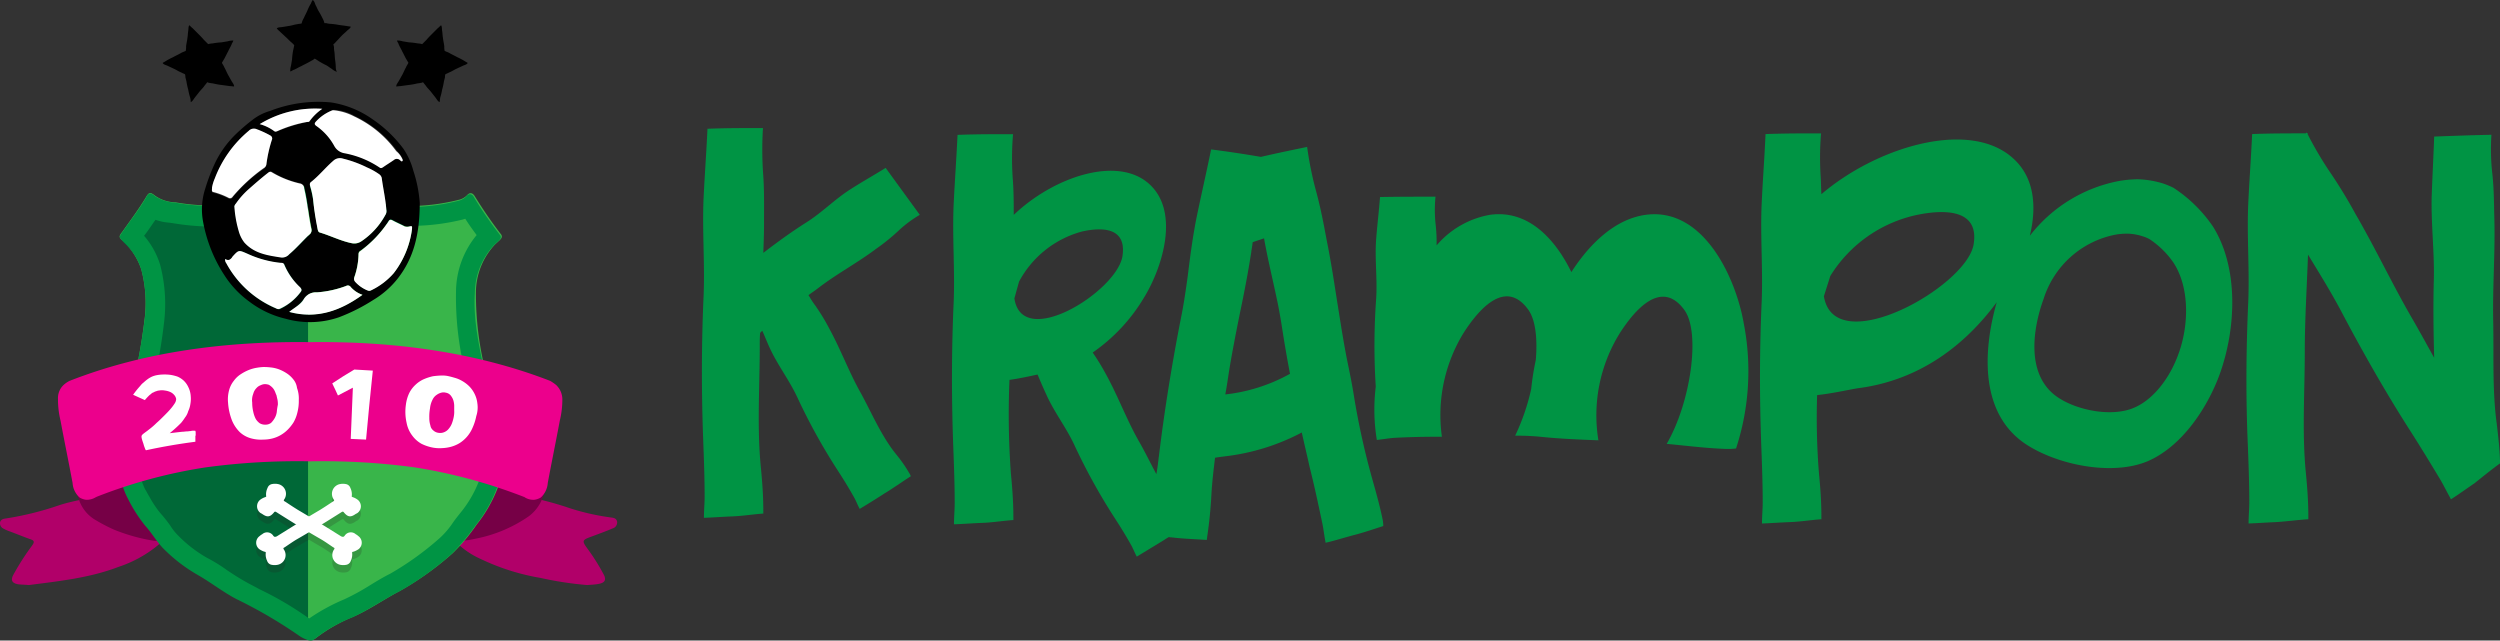 <svg xmlns="http://www.w3.org/2000/svg" viewBox="0 0 310 79.428"><rect x="0" y="0" width="310" height="79.428" fill="#333333" stroke="none"/><defs><style>.a{fill:#b10069;}.b{fill:#760046;}.c{fill:#39b54a;}.d{fill:#006837;}.e{fill:#009444;}.f{fill:#fff;}.g{opacity:0.2;}.h{fill:#231f20;}.i{fill:#ec008c;}</style></defs><g transform="translate(-0.085)"><g transform="translate(0.085)"><g transform="translate(0 59.753)"><path class="a" d="M143.423,148.283a42.5,42.5,0,0,1-5.777-.882,28.041,28.041,0,0,1-7.5-2.382,10.071,10.071,0,0,1-3.572-2.69,1.123,1.123,0,0,1-.132-1.455,19.724,19.724,0,0,0,2.249-4.9.581.581,0,0,1,.838-.441c.794.221,1.632.441,2.426.706a39,39,0,0,0,4.454,1.191,39.657,39.657,0,0,1,4.851,1.323,29.053,29.053,0,0,0,5.072,1.147c.353.044.706.088.794.529a.778.778,0,0,1-.573.838c-.838.353-1.676.662-2.514.97-1.323.485-1.323.529-.485,1.676a25.532,25.532,0,0,1,1.852,2.955c.441.75.22,1.147-.617,1.279C144.3,148.239,143.863,148.239,143.423,148.283Z" transform="translate(-70.603 -135.489)"/><path class="a" d="M3.664,148.424c-.441-.044-.838-.044-1.279-.088-.838-.132-1.014-.529-.617-1.235a30.667,30.667,0,0,1,2.293-3.572c.309-.441.309-.617-.221-.794-.882-.309-1.72-.661-2.558-.97a4.329,4.329,0,0,1-.794-.353.742.742,0,0,1-.4-.75c.088-.353.353-.441.662-.485a38.146,38.146,0,0,0,6.615-1.632c1.72-.573,3.528-.794,5.292-1.323l4.5-1.323c.97-.309,1.1-.22,1.367.75a14.982,14.982,0,0,0,2.337,4.763.663.663,0,0,1-.044.838,6.06,6.06,0,0,1-1.147,1.235,15.208,15.208,0,0,1-4.9,2.69C11.205,147.542,7.412,147.939,3.664,148.424Z" transform="translate(-0.085 -135.63)"/></g><g transform="translate(9.627 59.314)"><path class="b" d="M133.636,134.54a18.146,18.146,0,0,1,5.292,1.014c.706.265.882.529.617,1.279a4.994,4.994,0,0,1-1.764,2.382,17.414,17.414,0,0,1-6.659,2.778,12.92,12.92,0,0,1-1.279.221c-.573.088-.838-.309-.573-.794,1.058-2.205,2.205-4.41,3.4-6.571C132.886,134.452,133.239,134.452,133.636,134.54Z" transform="translate(-81.865 -134.492)"/><path class="b" d="M31.521,142.29a22.545,22.545,0,0,1-5.116-1.411,20.9,20.9,0,0,1-2.205-1.147A4.587,4.587,0,0,1,22,136.909a1.019,1.019,0,0,1,.662-1.411,13.536,13.536,0,0,1,3.749-.794c.176,0,.353-.044.573-.044,1.5-.221,1.5-.221,2.161,1.058.97,1.852,1.94,3.749,2.911,5.645C32.315,141.937,32.095,142.29,31.521,142.29Z" transform="translate(-21.912 -134.524)"/></g><g transform="translate(14.825 22.941)"><path class="c" d="M33.7,86.233a36.255,36.255,0,0,1,1.147-7.541,68.046,68.046,0,0,0,1.94-9.923,16.021,16.021,0,0,0-.4-6.307,8.311,8.311,0,0,0-2.161-3.4c-.662-.617-.662-.617-.132-1.323.97-1.367,1.985-2.734,2.867-4.19.4-.706.573-.662,1.191-.176a4.588,4.588,0,0,0,2.514.794,25.438,25.438,0,0,0,7.321.221,23.492,23.492,0,0,0,4.939-1.411c3-1.058,6.042-1.455,9.085-.088a18.084,18.084,0,0,0,8.291,1.72,25.114,25.114,0,0,0,5.425-.75,2.091,2.091,0,0,0,1.058-.573c.353-.4.706-.309.97.132A55.018,55.018,0,0,0,80.977,58.1c.221.265.132.485-.088.706s-.441.4-.662.617a8.789,8.789,0,0,0-2.337,5.866,39.579,39.579,0,0,0,1.279,10.188c.529,2.426,1.279,4.807,1.588,7.277a18.956,18.956,0,0,1,.088,5.91,9.575,9.575,0,0,1-.309,1.058,16.944,16.944,0,0,1-2.558,4.41,22.785,22.785,0,0,1-2.955,3.528A37.529,37.529,0,0,1,68.5,102.33c-1.941,1.014-3.793,2.337-5.821,3.219a20.013,20.013,0,0,0-4.631,2.646.887.887,0,0,1-.926.132,4.347,4.347,0,0,1-1.1-.573,58.682,58.682,0,0,0-7.718-4.5c-1.676-.882-3.175-2.073-4.807-3a19.73,19.73,0,0,1-4.057-3.087c-.926-.926-1.588-2.073-2.426-3a20.047,20.047,0,0,1-2.117-3.308A7.767,7.767,0,0,1,33.7,86.233Z" transform="translate(-33.7 -52.017)"/></g><path class="d" d="M57.6,53.2a18.34,18.34,0,0,0-3.969.882,24.269,24.269,0,0,1-4.939,1.411,22.643,22.643,0,0,1-7.321-.176,4.826,4.826,0,0,1-2.514-.794c-.617-.485-.794-.529-1.191.176-.838,1.411-1.9,2.734-2.867,4.1-.529.706-.485.706.132,1.323a7.6,7.6,0,0,1,2.161,3.308,15.582,15.582,0,0,1,.4,6.218,73.279,73.279,0,0,1-1.94,9.747A32.41,32.41,0,0,0,34.4,86.806a8.847,8.847,0,0,0,1.058,4.631A19.674,19.674,0,0,0,37.575,94.7c.882.926,1.5,2.073,2.426,2.955a19.523,19.523,0,0,0,4.057,3.043c1.632.926,3.131,2.073,4.807,2.955a58.1,58.1,0,0,1,7.718,4.41,3.306,3.306,0,0,0,.882.441V53.2Z" transform="translate(-19.266 -29.738)"/><path d="M85.221,8.379a7.209,7.209,0,0,0-.088-.97c-.044-.353-.044-.706-.088-1.014A2.147,2.147,0,0,1,85,5.866a1.363,1.363,0,0,0-.088-.353,2.661,2.661,0,0,0,.353-.353c.265-.265.485-.529.75-.794.176-.176.4-.353.573-.529s.441-.309.485-.529c-.176-.044-.353-.044-.529-.088-.309-.044-.662-.088-.97-.132a7.984,7.984,0,0,0-1.014-.132,2.214,2.214,0,0,1-.529-.088h-.22a2.216,2.216,0,0,0-.221-.573,10.513,10.513,0,0,0-.529-.97c-.132-.221-.221-.485-.353-.706C82.619.4,82.575.132,82.354,0a2.061,2.061,0,0,0-.221.441,5.487,5.487,0,0,0-.441.882c-.132.309-.309.617-.441.926a2.364,2.364,0,0,0-.221.485c0,.044-.044.132-.044.176-.176.044-.353.044-.529.088-.353.044-.706.176-1.058.221l-.794.132c-.221.044-.529,0-.706.176a2.66,2.66,0,0,0,.353.353c.221.221.485.441.706.662.265.221.485.485.75.706a2.661,2.661,0,0,1,.353.353v.044c-.044.221-.088.441-.132.617a8.388,8.388,0,0,0-.132,1.1l-.132.794a1.942,1.942,0,0,0-.088.706c.176-.044.309-.176.485-.221.309-.132.573-.309.882-.441.309-.176.617-.309.926-.485.176-.088.309-.176.485-.265a.774.774,0,0,0,.22-.176l.132.044.4.265a10.523,10.523,0,0,0,.97.529c.221.132.441.309.662.441a1.73,1.73,0,0,0,.617.353A1.175,1.175,0,0,1,85.221,8.379Z" transform="translate(-43.582)"/><path d="M116.969,16.009a7.053,7.053,0,0,0,.221-.926,8.344,8.344,0,0,0,.221-1.014l.132-.529a1.1,1.1,0,0,1,.044-.353c.132-.088.309-.132.441-.221.353-.132.662-.353.97-.485.265-.132.485-.221.75-.353.176-.088.485-.132.617-.353-.132-.088-.309-.176-.441-.265a7.664,7.664,0,0,0-.838-.441c-.309-.176-.617-.309-.926-.485a2.363,2.363,0,0,0-.485-.221c-.044-.044-.132-.044-.176-.088a2.514,2.514,0,0,1-.044-.573c-.044-.353-.132-.706-.176-1.1-.044-.265-.044-.529-.088-.794-.044-.221,0-.529-.132-.706-.132.088-.265.265-.4.353l-.706.706c-.221.221-.485.485-.706.75l-.4.4-.132.132a2.214,2.214,0,0,0-.529-.088,8.384,8.384,0,0,0-1.1-.132l-.794-.132A1.942,1.942,0,0,0,111.588,9c.044.176.176.309.221.485.132.309.309.573.441.882.176.309.309.617.485.926.088.132.176.309.265.441v.044c-.088.176-.22.353-.309.573-.176.309-.309.662-.485.97-.132.221-.265.485-.4.706-.088.176-.309.4-.309.662.176,0,.353-.044.529-.044.309-.044.662-.088.97-.132a8.141,8.141,0,0,0,1.014-.176c.176-.044.353-.044.529-.088a.627.627,0,0,0,.265-.088l.088.088c.088.132.22.265.309.4.221.309.485.529.706.838.176.221.353.441.485.617s.265.441.485.529C116.925,16.361,116.925,16.141,116.969,16.009Z" transform="translate(-62.364 -3.969)"/><path d="M49.2,16.009a7.05,7.05,0,0,1-.221-.926,8.341,8.341,0,0,1-.221-1.014l-.132-.529a1.1,1.1,0,0,0-.044-.353c-.132-.088-.309-.132-.441-.221-.353-.132-.662-.353-.97-.485-.265-.132-.485-.221-.75-.353-.176-.088-.485-.132-.617-.353.132-.088.309-.176.441-.265a7.665,7.665,0,0,1,.838-.441c.309-.176.617-.309.926-.485a2.364,2.364,0,0,1,.485-.221c.044-.044.132-.044.176-.088a2.515,2.515,0,0,0,.044-.573c.044-.353.132-.706.176-1.1.044-.265.044-.529.088-.794.044-.221,0-.529.132-.706.132.088.265.265.4.353l.706.706c.221.221.485.485.706.75l.4.4.132.132a2.214,2.214,0,0,1,.529-.088,8.385,8.385,0,0,1,1.1-.132l.794-.132A1.942,1.942,0,0,1,54.576,9c-.044.176-.176.309-.221.485-.132.309-.309.573-.441.882-.176.309-.309.617-.485.926-.088.132-.176.309-.265.441v.044c.088.176.221.353.309.573.176.309.309.662.485.97.132.221.265.485.4.706.088.176.309.4.309.662-.176,0-.353-.044-.529-.044-.309-.044-.662-.088-.97-.132a8.141,8.141,0,0,1-1.014-.176c-.176-.044-.353-.044-.529-.088a.627.627,0,0,1-.265-.088l-.088.088c-.088.132-.221.265-.309.4-.221.309-.485.529-.706.838-.176.221-.353.441-.485.617s-.265.441-.485.529A2.045,2.045,0,0,0,49.2,16.009Z" transform="translate(-25.639 -3.969)"/><g transform="translate(14.825 22.977)"><path class="e" d="M57.824,54.526a7.676,7.676,0,0,1,3.131.662,21.146,21.146,0,0,0,8.6,1.94h.794a27.433,27.433,0,0,0,5.954-.794c.088-.044.176-.044.265-.088.441.706.926,1.367,1.411,2.029a11.1,11.1,0,0,0-2.558,6.968A38.263,38.263,0,0,0,76.655,75.65l.088.441c.176.882.4,1.764.617,2.646a45.109,45.109,0,0,1,.97,4.454,16.331,16.331,0,0,1,.088,5.072,4.1,4.1,0,0,1-.176.573,14.3,14.3,0,0,1-2.205,3.793c-.353.441-.706.882-1.014,1.323a10.138,10.138,0,0,1-1.632,1.9,36.847,36.847,0,0,1-6.13,4.41c-.882.441-1.676.926-2.47,1.411a29.063,29.063,0,0,1-3.219,1.764,23.921,23.921,0,0,0-4.366,2.381,40.929,40.929,0,0,0-6.218-3.66c-.529-.309-1.1-.573-1.632-.882-.794-.441-1.544-.926-2.337-1.455a18.766,18.766,0,0,0-2.426-1.5,16.292,16.292,0,0,1-3.528-2.69,7.1,7.1,0,0,1-1.1-1.367,17.174,17.174,0,0,0-1.235-1.544,12.988,12.988,0,0,1-1.367-2.073c-.176-.265-.309-.573-.485-.838a7.108,7.108,0,0,1-.75-3.44A33.093,33.093,0,0,1,37.184,79.4l.088-.265a66.4,66.4,0,0,0,1.94-9.967,19.122,19.122,0,0,0-.485-7.233,9.942,9.942,0,0,0-1.985-3.572c.044-.044.088-.132.132-.176.441-.573.838-1.191,1.279-1.808a6.718,6.718,0,0,0,1.676.353c.132,0,.221.044.353.044a30.448,30.448,0,0,0,4.807.441A25.735,25.735,0,0,0,48.21,57a24.165,24.165,0,0,0,4.9-1.323c.176-.088.4-.132.573-.221a10.446,10.446,0,0,1,4.146-.926m0-2.426a14.9,14.9,0,0,0-4.939.97,24.269,24.269,0,0,1-4.939,1.411,21.488,21.488,0,0,1-2.911.176,24.849,24.849,0,0,1-4.41-.4,5.264,5.264,0,0,1-2.514-.794,1.291,1.291,0,0,0-.617-.353q-.265,0-.529.529c-.838,1.455-1.9,2.778-2.867,4.19-.529.75-.485.706.132,1.323a7.881,7.881,0,0,1,2.161,3.4,16.021,16.021,0,0,1,.4,6.307,75.855,75.855,0,0,1-1.94,9.923A33.546,33.546,0,0,0,33.7,86.323,9.006,9.006,0,0,0,34.758,91a18.358,18.358,0,0,0,2.117,3.308c.882.97,1.5,2.117,2.426,3a19.73,19.73,0,0,0,4.057,3.087c1.632.926,3.131,2.117,4.807,3a58.683,58.683,0,0,1,7.718,4.5,4.348,4.348,0,0,0,1.1.573,1.288,1.288,0,0,0,.4.088.7.7,0,0,0,.529-.221,18.536,18.536,0,0,1,4.631-2.646c2.029-.926,3.837-2.205,5.821-3.219a36.546,36.546,0,0,0,6.527-4.675,27.841,27.841,0,0,0,2.955-3.528,16.945,16.945,0,0,0,2.558-4.41,4.8,4.8,0,0,0,.309-1.058,16.636,16.636,0,0,0-.088-5.91c-.353-2.47-1.1-4.851-1.588-7.277-.706-3.352-1.5-6.7-1.279-10.188A8.789,8.789,0,0,1,80.1,59.553c.221-.221.441-.4.662-.617s.309-.441.088-.706a48.785,48.785,0,0,1-3.219-4.675.618.618,0,0,0-.485-.353.6.6,0,0,0-.441.265,2.091,2.091,0,0,1-1.058.573,25.114,25.114,0,0,1-5.425.75h-.706a18.152,18.152,0,0,1-7.586-1.72,8.745,8.745,0,0,0-4.1-.97Z" transform="translate(-33.7 -52.1)"/></g><g transform="translate(25.04 12.621)"><path d="M83.076,37.166a16.289,16.289,0,0,1,.794,3.969c0,3.925-.75,6.836-2.69,9.35a11.052,11.052,0,0,1-3.043,2.69,22.906,22.906,0,0,1-4.278,2.161,11.071,11.071,0,0,1-6.659.176A11.876,11.876,0,0,1,62.745,53.4a12.056,12.056,0,0,1-3.087-3.264,17.99,17.99,0,0,1-2.646-6.615,8.268,8.268,0,0,1,.265-4.146,23.263,23.263,0,0,1,1.279-3.308,12.641,12.641,0,0,1,2.382-3.308,23.668,23.668,0,0,1,2.249-1.94A6.367,6.367,0,0,1,65.3,29.756,16.47,16.47,0,0,1,72.888,28.7,12.085,12.085,0,0,1,78,30.771a15.916,15.916,0,0,1,3.837,3.66A9,9,0,0,1,83.076,37.166ZM82.9,44.487c0-.485,0-.485-.353-.4a1.086,1.086,0,0,1-.529-.044c-.485-.265-1.014-.485-1.5-.75-.265-.132-.4-.088-.529.132a13.11,13.11,0,0,1-3.484,3.66.386.386,0,0,0-.221.4,9.385,9.385,0,0,1-.529,2.867.556.556,0,0,0,.132.573,4.038,4.038,0,0,0,1.544,1.058.522.522,0,0,0,.441-.044,9.3,9.3,0,0,0,2.778-2.117A11.035,11.035,0,0,0,82.9,44.487Zm-1.147-8.512c.088-.088,0-.176,0-.265a3.827,3.827,0,0,0-.706-1.014A13.853,13.853,0,0,0,75.8,30.374a5.564,5.564,0,0,0-2.514-.75h-.132a5.37,5.37,0,0,0-2.117,1.455c-.176.221-.088.353.088.485a8.178,8.178,0,0,1,2.249,2.514,1.7,1.7,0,0,0,1.279.882,11.943,11.943,0,0,1,4.322,1.764c.176.132.309.044.441-.044.441-.309.882-.573,1.323-.882a.561.561,0,0,1,.794.044C81.532,35.931,81.62,36.063,81.753,35.975Zm-2.161,6.7a.9.9,0,0,0,.132-.706c-.088-1.235-.4-2.6-.573-3.925a.809.809,0,0,0-.309-.441,10,10,0,0,0-1.5-.838,14.379,14.379,0,0,0-3-1.1,1.209,1.209,0,0,0-1.191.265c-.97.838-1.764,1.852-2.778,2.646-.22.176-.132.353-.088.529.132.529.265,1.058.353,1.588.132,1.235.4,2.47.573,3.749.044.176.088.353.309.4,1.323.4,2.6,1.058,3.969,1.323a1.377,1.377,0,0,0,1.1-.22A9.256,9.256,0,0,0,79.592,42.678Zm-2.823,9.879a3.39,3.39,0,0,1-1.455-.97.429.429,0,0,0-.573-.132,12.972,12.972,0,0,1-3.616.794,1.754,1.754,0,0,0-1.632.838,7.086,7.086,0,0,1-1.808,1.588C71.124,55.556,74.035,54.5,76.769,52.557ZM71.786,29.492a13.142,13.142,0,0,0-7.762,1.9,6.006,6.006,0,0,1,1.852.882c.132.088.22.044.353,0a21.22,21.22,0,0,1,3.7-1.147.818.818,0,0,0,.309-.088A5.711,5.711,0,0,1,71.786,29.492ZM70.2,45.1a.808.808,0,0,0,.265-.75c-.353-1.676-.485-3.352-.882-5.028a.711.711,0,0,0-.529-.617,10.605,10.605,0,0,1-3.44-1.367c-.221-.176-.4-.044-.573.088-.75.662-1.544,1.279-2.293,1.94a10.084,10.084,0,0,0-1.588,1.764c-.088.176-.265.309-.221.529a15.2,15.2,0,0,0,.573,3.087,3.937,3.937,0,0,0,.662,1.279c1.235,1.367,2.911,1.588,4.542,1.852a1.08,1.08,0,0,0,1.014-.4C68.61,46.78,69.36,45.9,70.2,45.1Zm-1.1,7.145a.377.377,0,0,0-.044-.573,8.288,8.288,0,0,1-1.94-2.823c-.088-.221-.265-.221-.441-.221a12.889,12.889,0,0,1-4.057-1.1c-1.1-.529-1.1-.573-1.94.353a.154.154,0,0,0-.044.088c-.221.265-.485.441-.838.176a.848.848,0,0,0,.132.529,12.52,12.52,0,0,0,6.174,5.6c.176.044.309.132.485.044A7.217,7.217,0,0,0,69.1,52.248ZM65.523,33.373a.421.421,0,0,0-.176-.573,8.305,8.305,0,0,0-1.72-.706.888.888,0,0,0-.97.221,13.969,13.969,0,0,0-4.19,5.866,3.1,3.1,0,0,0-.353,1.147c0,.309-.088.529.176.573a8.475,8.475,0,0,1,1.852.706c.221.088.4.088.529-.132a18.26,18.26,0,0,1,3.837-3.528.878.878,0,0,0,.353-.529A16.151,16.151,0,0,1,65.523,33.373Z" transform="translate(-56.863 -28.618)"/><path class="f" d="M106.461,62.64c.4-.088.4-.088.353.4a11.366,11.366,0,0,1-2.249,5.38,8.631,8.631,0,0,1-2.778,2.117.506.506,0,0,1-.441.044A4.2,4.2,0,0,1,99.8,69.52a.556.556,0,0,1-.132-.573,8.921,8.921,0,0,0,.529-2.867.463.463,0,0,1,.221-.4,14.464,14.464,0,0,0,3.484-3.66c.132-.265.309-.265.529-.132.485.265,1.014.485,1.5.75A1.075,1.075,0,0,0,106.461,62.64Z" transform="translate(-80.777 -47.167)"/><path class="f" d="M99.439,37.042c.044.088.088.176,0,.265-.132.088-.176-.044-.265-.088a.561.561,0,0,0-.794-.044c-.441.309-.882.573-1.323.882-.132.088-.265.176-.441.044a11.633,11.633,0,0,0-4.322-1.764,1.776,1.776,0,0,1-1.279-.882,7.242,7.242,0,0,0-2.249-2.514c-.176-.132-.265-.265-.088-.485A5.37,5.37,0,0,1,90.795,31h.132a6.936,6.936,0,0,1,2.514.75,13.528,13.528,0,0,1,5.248,4.322A2.624,2.624,0,0,1,99.439,37.042Z" transform="translate(-74.593 -29.949)"/><path class="f" d="M96.688,50.844a.9.9,0,0,1-.132.706,9.255,9.255,0,0,1-3,3.264,1.622,1.622,0,0,1-1.1.221c-1.367-.265-2.646-.926-3.969-1.323-.221-.044-.265-.221-.309-.4a34.9,34.9,0,0,1-.573-3.749,10.256,10.256,0,0,0-.353-1.588c-.044-.176-.088-.4.088-.529,1.014-.794,1.808-1.808,2.778-2.646a1.208,1.208,0,0,1,1.191-.265,14.378,14.378,0,0,1,3,1.1,8.215,8.215,0,0,1,1.5.838.809.809,0,0,1,.309.441C96.291,48.242,96.6,49.566,96.688,50.844Z" transform="translate(-73.826 -37.489)"/><path class="f" d="M89.03,80.462a3.39,3.39,0,0,0,1.455.97C87.751,83.417,84.8,84.476,81.4,83.55c.617-.529,1.411-.882,1.808-1.588a1.754,1.754,0,0,1,1.632-.838,12.638,12.638,0,0,0,3.616-.794A.429.429,0,0,1,89.03,80.462Z" transform="translate(-70.578 -57.493)"/><path class="f" d="M73.1,32.483a13.142,13.142,0,0,1,7.762-1.9,6.6,6.6,0,0,0-1.588,1.544c-.044.088-.176.088-.309.088a15.677,15.677,0,0,0-3.7,1.147c-.132.044-.22.088-.353,0A5.324,5.324,0,0,0,73.1,32.483Z" transform="translate(-65.939 -29.712)"/><path class="f" d="M75.515,55.36a.649.649,0,0,1-.265.75c-.838.794-1.588,1.676-2.47,2.426a1.163,1.163,0,0,1-1.014.4c-1.676-.265-3.308-.485-4.543-1.852a3.937,3.937,0,0,1-.662-1.279,14.151,14.151,0,0,1-.573-3.087c-.044-.221.088-.353.22-.529A10.083,10.083,0,0,1,67.8,50.421c.75-.662,1.5-1.323,2.293-1.94.176-.132.309-.265.573-.088a12.194,12.194,0,0,0,3.44,1.367.618.618,0,0,1,.529.617C75.03,52.009,75.162,53.684,75.515,55.36Z" transform="translate(-61.959 -39.624)"/><path class="f" d="M72.691,75.092c.176.221.221.353.044.573a6.5,6.5,0,0,1-2.558,2.073.483.483,0,0,1-.485-.044,12.519,12.519,0,0,1-6.174-5.6.638.638,0,0,1-.132-.529c.4.265.617.088.838-.176,0-.044.044-.044.044-.088.838-.926.794-.838,1.94-.353a12.888,12.888,0,0,0,4.057,1.1c.176,0,.353,0,.441.221A8.162,8.162,0,0,0,72.691,75.092Z" transform="translate(-60.502 -52.079)"/><path class="f" d="M66.915,37.017a.421.421,0,0,1,.176.573,16.847,16.847,0,0,0-.662,2.955.654.654,0,0,1-.353.529A20.844,20.844,0,0,0,62.24,44.6a.378.378,0,0,1-.529.132,9.425,9.425,0,0,0-1.852-.706c-.265-.044-.176-.265-.176-.573a5.438,5.438,0,0,1,.353-1.147,14.249,14.249,0,0,1,4.19-5.866.888.888,0,0,1,.97-.221A12.151,12.151,0,0,1,66.915,37.017Z" transform="translate(-58.431 -32.835)"/></g><g class="g" transform="translate(31.766 60.916)"><path class="h" d="M84.455,141.863c-.617.441-.97.4-1.455-.176-.088-.132-.176-.132-.309-.044-1.808,1.147-3.66,2.293-5.513,3.352-.529.309-1.014.662-1.544,1.014-.088.044-.221.088-.088.265a1.228,1.228,0,0,1-.794,1.9,1.894,1.894,0,0,1-.706,0,.719.719,0,0,1-.573-.485,1.821,1.821,0,0,1-.176-.97c.044-.132-.088-.176-.176-.176a2.7,2.7,0,0,1-.617-.309,1.012,1.012,0,0,1,.044-1.632,1.341,1.341,0,0,1,.309-.22.906.906,0,0,1,1.367.176c.132.176.221.176.441.088,1.764-1.1,3.528-2.205,5.336-3.264.573-.353,1.1-.706,1.632-1.058.088-.044.221-.088.088-.265a1.228,1.228,0,0,1,.794-1.9,1.893,1.893,0,0,1,.706,0,.719.719,0,0,1,.573.485,1.82,1.82,0,0,1,.176.97c-.044.132.044.132.132.176a1.982,1.982,0,0,1,.529.265,1.03,1.03,0,0,1,0,1.72C84.632,141.73,84.544,141.819,84.455,141.863Z" transform="translate(-72.112 -138.125)"/><g transform="translate(0.105)"><path class="h" d="M72.99,141.863c.617.441.97.4,1.455-.176.088-.132.176-.132.309-.044,1.808,1.147,3.66,2.293,5.513,3.352.529.309,1.014.662,1.544,1.014.088.044.22.088.088.265a1.228,1.228,0,0,0,.794,1.9,1.894,1.894,0,0,0,.706,0,.719.719,0,0,0,.573-.485,1.821,1.821,0,0,0,.176-.97c-.044-.132.088-.176.176-.176a2.7,2.7,0,0,0,.617-.309A1.012,1.012,0,0,0,84.9,144.6a1.342,1.342,0,0,0-.309-.22.906.906,0,0,0-1.367.176c-.132.176-.22.176-.441.088-1.764-1.1-3.528-2.205-5.336-3.264-.573-.353-1.1-.706-1.632-1.058-.088-.044-.221-.088-.088-.265a1.228,1.228,0,0,0-.794-1.9,1.893,1.893,0,0,0-.706,0,.719.719,0,0,0-.573.485,1.82,1.82,0,0,0-.176.97c.044.132-.044.132-.132.176a1.982,1.982,0,0,0-.529.265,1.03,1.03,0,0,0,0,1.72C72.857,141.73,72.9,141.819,72.99,141.863Z" transform="translate(-72.35 -138.125)"/></g></g><path class="i" d="M78.134,101.48a6.729,6.729,0,0,0-.706-.485c-9.438-3.66-19.758-4.939-29.813-4.807C37.56,96.056,27.24,97.291,17.8,101a3.369,3.369,0,0,0-.706.485,2.232,2.232,0,0,0-.706,1.764,10.842,10.842,0,0,0,.309,2.646c.485,2.6,1.014,5.16,1.5,7.762a2.635,2.635,0,0,0,.882,1.808,2.172,2.172,0,0,0,.75.265,2.07,2.07,0,0,0,1.235-.309c.044,0,.044,0,.088-.044a62.75,62.75,0,0,1,13.539-3.66,84.523,84.523,0,0,1,12.966-.75,84.523,84.523,0,0,1,12.966.75,65.388,65.388,0,0,1,13.539,3.66c.044,0,.044,0,.088.044a1.994,1.994,0,0,0,1.235.309,2.172,2.172,0,0,0,.75-.265,2.635,2.635,0,0,0,.882-1.808c.485-2.6,1.014-5.16,1.5-7.762a10.84,10.84,0,0,0,.309-2.646A2.454,2.454,0,0,0,78.134,101.48Z" transform="translate(-9.196 -53.762)"/><g transform="translate(16.501 45.513)"><path class="f" d="M45.262,112.709v-.221c0-.088,0-.132-.044-.176,0-.044,0-.044-.044-.044H45a1.1,1.1,0,0,0-.353.044c-.132,0-.309.044-.485.044s-.353.044-.573.044c-.441.044-1.5.176-1.544.176a17.849,17.849,0,0,0,1.411-1.279,6.316,6.316,0,0,0,.485-.662,2.239,2.239,0,0,0,.4-.794,2.927,2.927,0,0,0,.265-.882,3.5,3.5,0,0,0,.044-.97,2.919,2.919,0,0,0-.309-1.147,2.618,2.618,0,0,0-.573-.794,2.73,2.73,0,0,0-.75-.485,5.157,5.157,0,0,0-.882-.22,5.908,5.908,0,0,0-.882-.044,4.886,4.886,0,0,0-.838.088,2.852,2.852,0,0,0-.573.176,3.291,3.291,0,0,0-.529.309,4.691,4.691,0,0,0-.485.4,2.091,2.091,0,0,0-.441.441,10.732,10.732,0,0,0-.882,1.1c.573.265.882.4,1.455.662a6.784,6.784,0,0,1,.529-.573c.088-.088.176-.132.265-.22a.711.711,0,0,1,.309-.176.934.934,0,0,1,.309-.132,1.038,1.038,0,0,1,.353-.088,1.9,1.9,0,0,1,.706,0,2.387,2.387,0,0,1,.662.176,1.382,1.382,0,0,1,.485.353,1.006,1.006,0,0,1,.265.529,1.052,1.052,0,0,1-.176.529,5.857,5.857,0,0,1-.529.706c-.221.265-.485.529-.794.838s-.617.617-.926.882a8.822,8.822,0,0,1-.97.838c-.309.265-.838.573-.882.75-.088.176.132.75.221,1.014a3.679,3.679,0,0,0,.176.529.718.718,0,0,0,.132.265c2.029-.441,4.1-.794,6.13-1.058v-.706A.33.33,0,0,0,45.262,112.709Z" transform="translate(-37.5 -104.374)"/><path class="f" d="M72.25,104.7a3.311,3.311,0,0,0-.838-.75,4.985,4.985,0,0,0-.97-.485,4.183,4.183,0,0,0-1.014-.221,6.834,6.834,0,0,0-.926-.044,6.582,6.582,0,0,0-.75.088,4.591,4.591,0,0,0-.97.265,5.593,5.593,0,0,0-1.014.529,3.178,3.178,0,0,0-.882.838,3.116,3.116,0,0,0-.573,1.147,4.3,4.3,0,0,0-.132,1.544,7.42,7.42,0,0,0,.485,2.205,4.422,4.422,0,0,0,.97,1.455,3.319,3.319,0,0,0,1.323.75,4.626,4.626,0,0,0,1.588.176,4.709,4.709,0,0,0,1.1-.132,4.044,4.044,0,0,0,1.014-.4,4.2,4.2,0,0,0,.882-.662,5.286,5.286,0,0,0,.75-.926,4.51,4.51,0,0,0,.485-1.235,5.707,5.707,0,0,0,.176-1.544,3.842,3.842,0,0,0-.221-1.5A2.082,2.082,0,0,0,72.25,104.7Zm-2.029,4.1a2.171,2.171,0,0,1-.265.75,2.832,2.832,0,0,1-.441.573,1.122,1.122,0,0,1-.706.221,1.294,1.294,0,0,1-.706-.176,1.88,1.88,0,0,1-.485-.529,3.4,3.4,0,0,1-.309-.882,4.807,4.807,0,0,1-.132-1.147,2.177,2.177,0,0,1,.132-1.1,1.561,1.561,0,0,1,.4-.706,1.237,1.237,0,0,1,.529-.353,1.174,1.174,0,0,1,.529-.132,1.585,1.585,0,0,1,.485.088,2.421,2.421,0,0,1,.4.309,1.583,1.583,0,0,1,.309.441c.088.176.132.353.221.529.044.176.088.4.132.573a2.911,2.911,0,0,1,.044.617A7.791,7.791,0,0,0,70.221,108.8Z" transform="translate(-52.404 -103.2)"/><path class="f" d="M93.5,105.62c.309.617.441.926.706,1.5.75-.4,1.1-.573,1.852-.97l-.265,6.351c.75.044,1.147.044,1.9.088.265-2.867.529-5.689.838-8.556-.926-.044-1.367-.088-2.293-.132C95.132,104.562,94.558,104.914,93.5,105.62Z" transform="translate(-68.803 -103.591)"/><path class="f" d="M122.991,109.04a3.41,3.41,0,0,0-.353-1.191,3.531,3.531,0,0,0-.661-.926,4.194,4.194,0,0,0-.882-.662,3.744,3.744,0,0,0-.97-.4,8.577,8.577,0,0,0-.882-.221,3.578,3.578,0,0,0-.75-.044,9.485,9.485,0,0,0-1.014.088,6.333,6.333,0,0,0-1.1.353,3.647,3.647,0,0,0-1.014.662,3.688,3.688,0,0,0-.794,1.014,4.623,4.623,0,0,0-.441,1.5,6.155,6.155,0,0,0,.088,2.249,3.732,3.732,0,0,0,.706,1.588,3.6,3.6,0,0,0,1.147,1.014,5.436,5.436,0,0,0,1.5.485,4.621,4.621,0,0,0,1.1.044,4.787,4.787,0,0,0,1.1-.176,4.16,4.16,0,0,0,1.014-.441,4.168,4.168,0,0,0,1.588-1.852,6.652,6.652,0,0,0,.485-1.5A3.415,3.415,0,0,0,122.991,109.04Zm-2.911,1.588a4.651,4.651,0,0,1-.221.838,2.237,2.237,0,0,1-.4.706,1.345,1.345,0,0,1-.573.441,1.257,1.257,0,0,1-.706.088,1.159,1.159,0,0,1-.662-.309.965.965,0,0,1-.353-.617,2.933,2.933,0,0,1-.132-.926,5.83,5.83,0,0,1,.088-1.191,3.018,3.018,0,0,1,.309-1.058,1.467,1.467,0,0,1,.529-.617,1.672,1.672,0,0,1,.573-.265,1.058,1.058,0,0,1,.529,0,1.023,1.023,0,0,1,.441.176,1.189,1.189,0,0,1,.309.353,1.632,1.632,0,0,1,.221.485,2.583,2.583,0,0,1,.088.573v.617A3.139,3.139,0,0,1,120.08,110.628Z" transform="translate(-80.3 -104.542)"/></g><g transform="translate(31.766 59.99)"><path class="f" d="M84.455,139.763c-.617.441-.97.4-1.455-.176-.088-.132-.176-.132-.309-.044-1.808,1.147-3.66,2.293-5.513,3.352-.529.309-1.014.662-1.544,1.014-.088.044-.221.088-.088.265a1.228,1.228,0,0,1-.794,1.9,1.894,1.894,0,0,1-.706,0,.719.719,0,0,1-.573-.485,1.821,1.821,0,0,1-.176-.97c.044-.132-.088-.176-.176-.176a2.694,2.694,0,0,1-.617-.309,1.012,1.012,0,0,1,.044-1.632,1.343,1.343,0,0,1,.309-.221.906.906,0,0,1,1.367.176c.132.176.221.176.441.088,1.764-1.1,3.528-2.205,5.336-3.264.573-.353,1.1-.706,1.632-1.058.088-.044.221-.088.088-.265a1.228,1.228,0,0,1,.794-1.9,1.9,1.9,0,0,1,.706,0,.719.719,0,0,1,.573.485,1.821,1.821,0,0,1,.176.97c-.044.132.044.132.132.176a1.981,1.981,0,0,1,.529.265,1.03,1.03,0,0,1,0,1.72Z" transform="translate(-72.112 -136.025)"/><g transform="translate(0.105)"><path class="f" d="M72.99,139.763c.617.441.97.4,1.455-.176.088-.132.176-.132.309-.044,1.808,1.147,3.66,2.293,5.513,3.352.529.309,1.014.662,1.544,1.014.088.044.22.088.088.265a1.228,1.228,0,0,0,.794,1.9,1.894,1.894,0,0,0,.706,0,.719.719,0,0,0,.573-.485,1.821,1.821,0,0,0,.176-.97c-.044-.132.088-.176.176-.176a2.694,2.694,0,0,0,.617-.309A1.012,1.012,0,0,0,84.9,142.5a1.343,1.343,0,0,0-.309-.221.906.906,0,0,0-1.367.176c-.132.176-.22.176-.441.088-1.764-1.1-3.528-2.205-5.336-3.264-.573-.353-1.1-.706-1.632-1.058-.088-.044-.221-.088-.088-.265a1.228,1.228,0,0,0-.794-1.9,1.9,1.9,0,0,0-.706,0,.719.719,0,0,0-.573.485,1.82,1.82,0,0,0-.176.97c.044.132-.044.132-.132.176a1.981,1.981,0,0,0-.529.265,1.03,1.03,0,0,0,0,1.72C72.857,139.674,72.9,139.719,72.99,139.763Z" transform="translate(-72.35 -136.025)"/></g></g></g><g transform="translate(87.121 15.877)"><path class="e" d="M219.075,50.951a24.536,24.536,0,0,0,2.867-2.337,14.78,14.78,0,0,1,2.514-1.852l-4.234-5.821c-1.411.882-2.911,1.72-4.278,2.6-1.985,1.235-3.616,2.955-5.6,4.19-1.808,1.147-3.572,2.426-5.292,3.749.044-1.235.088-2.426.088-3.66,0-2.161.044-4.322-.132-6.439a43.808,43.808,0,0,1,0-5.38c-2.293,0-4.587,0-6.88.088-.132,2.911-.353,5.821-.485,8.644-.176,4.057.176,8.115,0,12.172-.265,5.91-.265,11.908-.044,17.817.088,2.337.176,4.675.176,7.012,0,.794-.088,1.72-.088,2.6,1.147-.044,2.337-.132,3.484-.176,1.279-.044,2.6-.265,3.881-.353v-.4c0-1.808-.132-3.572-.309-5.38-.485-4.9-.132-10.011-.132-14.951,0-.573,0-1.1.044-1.676l.265-.265h0c.309.662.573,1.367.882,2.029.97,2.161,2.426,4.013,3.44,6.174a74.826,74.826,0,0,0,4.984,9.041c.75,1.147,1.455,2.293,2.117,3.484.22.4.4.882.661,1.367,1.014-.617,2.029-1.235,3.043-1.9,1.1-.662,2.205-1.455,3.308-2.161-.044-.088-.088-.132-.088-.176a17.524,17.524,0,0,0-1.764-2.558c-1.808-2.249-2.955-4.984-4.322-7.5-1.455-2.558-2.47-5.336-3.881-7.938a25.413,25.413,0,0,0-1.941-3.175c-.265-.353-.485-.75-.706-1.1.353-.265.75-.529,1.1-.794C214.135,54.082,216.737,52.715,219.075,50.951Z" transform="translate(-197.437 -36)"/><path class="e" d="M663.143,78.315v-.309c-.044-1.544-.221-3.043-.4-4.587-.573-4.146-.353-8.512-.441-12.745-.088-4.322.265-8.644.132-12.966-.044-1.852-.044-3.66-.265-5.513a27.1,27.1,0,0,1-.088-4.631c-2.381.044-4.763.132-7.1.221-.088,2.47-.22,4.939-.309,7.409-.088,3.44.353,6.924.265,10.364-.088,3.175-.044,6.439.044,9.658-.838-1.5-1.676-3.043-2.514-4.5-2.558-4.366-4.675-8.909-7.233-13.319a62.492,62.492,0,0,0-3.352-5.469,45.111,45.111,0,0,1-2.6-4.454v-.132H639.2a.043.043,0,0,0-.044-.044c-.044.044-.088.044-.088.088-2.2,0-4.454,0-6.659.088-.132,2.911-.353,5.821-.485,8.688-.177,4.057.176,8.115,0,12.172-.265,5.91-.309,11.908-.044,17.817.088,2.337.176,4.675.176,7.012,0,.794-.088,1.72-.088,2.6,1.191-.044,2.337-.132,3.484-.176,1.279-.088,2.6-.265,3.925-.353v-.4c0-1.808-.132-3.572-.309-5.38-.485-4.9-.132-10.011-.132-14.951,0-4.057.264-8.027.4-12.084,1.367,2.249,2.734,4.454,3.969,6.748,2.734,5.2,5.689,10.408,8.865,15.348,1.235,1.94,2.47,3.969,3.66,5.954.4.706.794,1.5,1.235,2.293.97-.617,1.941-1.323,2.911-1.985,1.058-.838,2.073-1.676,3.175-2.47Z" transform="translate(-440.179 -36.727)"/><path class="e" d="M321.172,85.639c-.353-1.764-.838-3.484-1.323-5.2a94.335,94.335,0,0,1-2.337-10.717c-.22-1.323-.485-2.6-.75-3.881-.265-1.323-.485-2.6-.706-3.925l-.529-3.308c-.4-2.558-.794-5.16-1.323-7.762-.088-.485-.176-.926-.265-1.411-.309-1.632-.662-3.264-1.1-4.851a43.233,43.233,0,0,1-1.058-5.292c-1.941.4-3.837.794-5.733,1.235-2.073-.353-4.1-.662-6.174-.926-.573,2.823-1.235,5.689-1.808,8.468-.485,2.426-.794,4.851-1.1,7.321-.22,1.588-.441,3.131-.75,4.719-1.147,5.777-2.117,11.731-2.823,17.6-.044.221-.044.441-.088.662-.044.485-.132,1.014-.221,1.5-.75-1.411-1.455-2.867-2.249-4.234-1.455-2.6-2.47-5.336-3.881-7.938a28.414,28.414,0,0,0-1.764-2.911,21.919,21.919,0,0,0,6.351-6.792c2.205-3.572,4.5-10.5.75-14.024-3.925-3.7-11.952-.97-16.891,3.749,0-1.544,0-3.087-.132-4.631a36.477,36.477,0,0,1,.044-5.38c-2.293,0-4.587,0-6.88.088-.132,2.911-.353,5.821-.485,8.688-.176,4.057.176,8.115,0,12.172-.265,5.91-.265,11.908-.044,17.817.088,2.337.176,4.675.176,7.012,0,.794-.088,1.72-.088,2.6,1.147-.044,2.337-.132,3.484-.176,1.279-.044,2.6-.265,3.881-.353v-.4c0-1.808-.132-3.572-.309-5.38a101.493,101.493,0,0,1-.176-11.6c1.279-.176,2.646-.485,3.484-.662.353.838.706,1.676,1.1,2.514.97,2.161,2.426,4.013,3.44,6.174a74.829,74.829,0,0,0,4.984,9.041c.75,1.147,1.455,2.293,2.117,3.484.22.4.4.882.661,1.367l3.043-1.852c.309-.176.617-.4.926-.573.265.044.529.044.794.088,1.279.132,2.6.176,3.925.265,0-.132.044-.265.044-.4.265-1.764.441-3.572.529-5.336.088-1.5.265-2.955.441-4.454.485-.088.926-.132,1.235-.176a27.05,27.05,0,0,0,9.526-2.955c.309,1.411.662,2.867.97,4.278.573,2.249,1.058,4.543,1.544,6.836.176.794.265,1.676.441,2.558,1.147-.265,2.249-.617,3.4-.926,1.235-.309,2.514-.75,3.749-1.147A5.25,5.25,0,0,0,321.172,85.639Zm-45.69-27.564L276.056,56a12.548,12.548,0,0,1,7.806-6.218c2.161-.485,5.557-.706,5.028,3C288.316,57.1,276.453,64.6,275.482,58.075Zm26.152,11.908c.176-.926.309-1.852.441-2.734.4-2.47.882-4.9,1.367-7.321.529-2.514,1.014-5.028,1.411-7.586.044-.4.132-.794.176-1.235.485-.176.926-.309,1.411-.485.441,2.514,1.059,5.028,1.588,7.541.221,1.014.4,2.029.573,3.087.309,2.029.661,4.1,1.058,6.174A21.227,21.227,0,0,1,301.635,69.983Z" transform="translate(-236.733 -36.95)"/><path class="e" d="M420.158,57.549c-3.572.485-6.748,3.264-9.217,7.1-2.029-4.146-5.38-7.762-10.1-7.1a11.251,11.251,0,0,0-6.615,3.793,18.916,18.916,0,0,0-.132-2.734,16.6,16.6,0,0,1,0-3.308c-2.293,0-4.587,0-6.88.044-.132,1.764-.353,3.528-.485,5.292-.176,2.47.176,4.939,0,7.409a80.309,80.309,0,0,0-.044,10.805,23.5,23.5,0,0,0,.132,6.615c.794-.088,1.544-.221,2.205-.265q2.58-.132,5.16-.132h.706a19.457,19.457,0,0,1,2.69-12.878c1.808-2.823,5.16-6.836,8.027-2.867.882,1.235,1.147,3.528.926,6.218a34.259,34.259,0,0,0-.573,3.616,27.041,27.041,0,0,1-1.985,5.777,31.5,31.5,0,0,1,3.528.176c2.249.221,4.5.309,6.792.4a19.292,19.292,0,0,1,2.646-13.275c1.808-2.823,5.16-6.836,8.027-2.867,2.029,2.823.75,11.511-2.205,16.582,2.382.221,4.763.529,7.1.617a8.527,8.527,0,0,0,1.5-.044,30.834,30.834,0,0,0,.97-15.436C431.36,65.4,427.346,56.579,420.158,57.549Z" transform="translate(-303.127 -46.788)"/><path class="e" d="M551.107,49.055a17.491,17.491,0,0,0-4.9-4.807,9.488,9.488,0,0,0-1.411-.573,11.825,11.825,0,0,0-3-.485,14.5,14.5,0,0,0-2.381.221A18.307,18.307,0,0,0,528.394,50.2c.882-3.616.617-7.409-2.337-9.835-5.469-4.543-16.671-1.147-23.507,4.675-.044-.706-.044-1.455-.088-2.161a36.486,36.486,0,0,1,.044-5.38c-2.293,0-4.587,0-6.88.088-.132,2.911-.353,5.821-.485,8.688-.176,4.057.176,8.115,0,12.172-.265,5.91-.265,11.908-.044,17.817.088,2.337.176,4.675.176,7.012,0,.794-.088,1.72-.088,2.6,1.147-.044,2.337-.132,3.484-.176,1.279-.044,2.6-.265,3.881-.353v-.4c0-1.808-.132-3.572-.309-5.38a86.949,86.949,0,0,1-.221-9.614c2.073-.221,4.234-.75,5.292-.882,7.056-.97,12.746-4.9,16.979-10.629-1.72,6.042-2.117,13.8,3.616,17.6,3.881,2.558,10.673,3.969,15.083,2.117,4.234-1.808,7.409-6.571,8.953-10.8C554.017,61.58,554.282,54.126,551.107,49.055ZM521.426,51.26c-.838,5.248-17.244,14.421-18.567,6.439l.794-2.514a16.741,16.741,0,0,1,10.8-7.586C517.457,46.982,522.176,46.717,521.426,51.26Zm25.4,13.583c-.926,2.646-2.911,5.6-5.557,6.7-2.734,1.147-6.968.309-9.35-1.279-4.013-2.646-3.219-8.379-1.808-12.26a11.694,11.694,0,0,1,8.864-7.938,8.248,8.248,0,0,1,1.5-.132,6.518,6.518,0,0,1,1.852.309,5.247,5.247,0,0,1,.882.353,10.924,10.924,0,0,1,3.043,3C548.24,56.728,548.108,61.359,546.829,64.843Z" transform="translate(-363.733 -36.838)"/></g></g></svg>